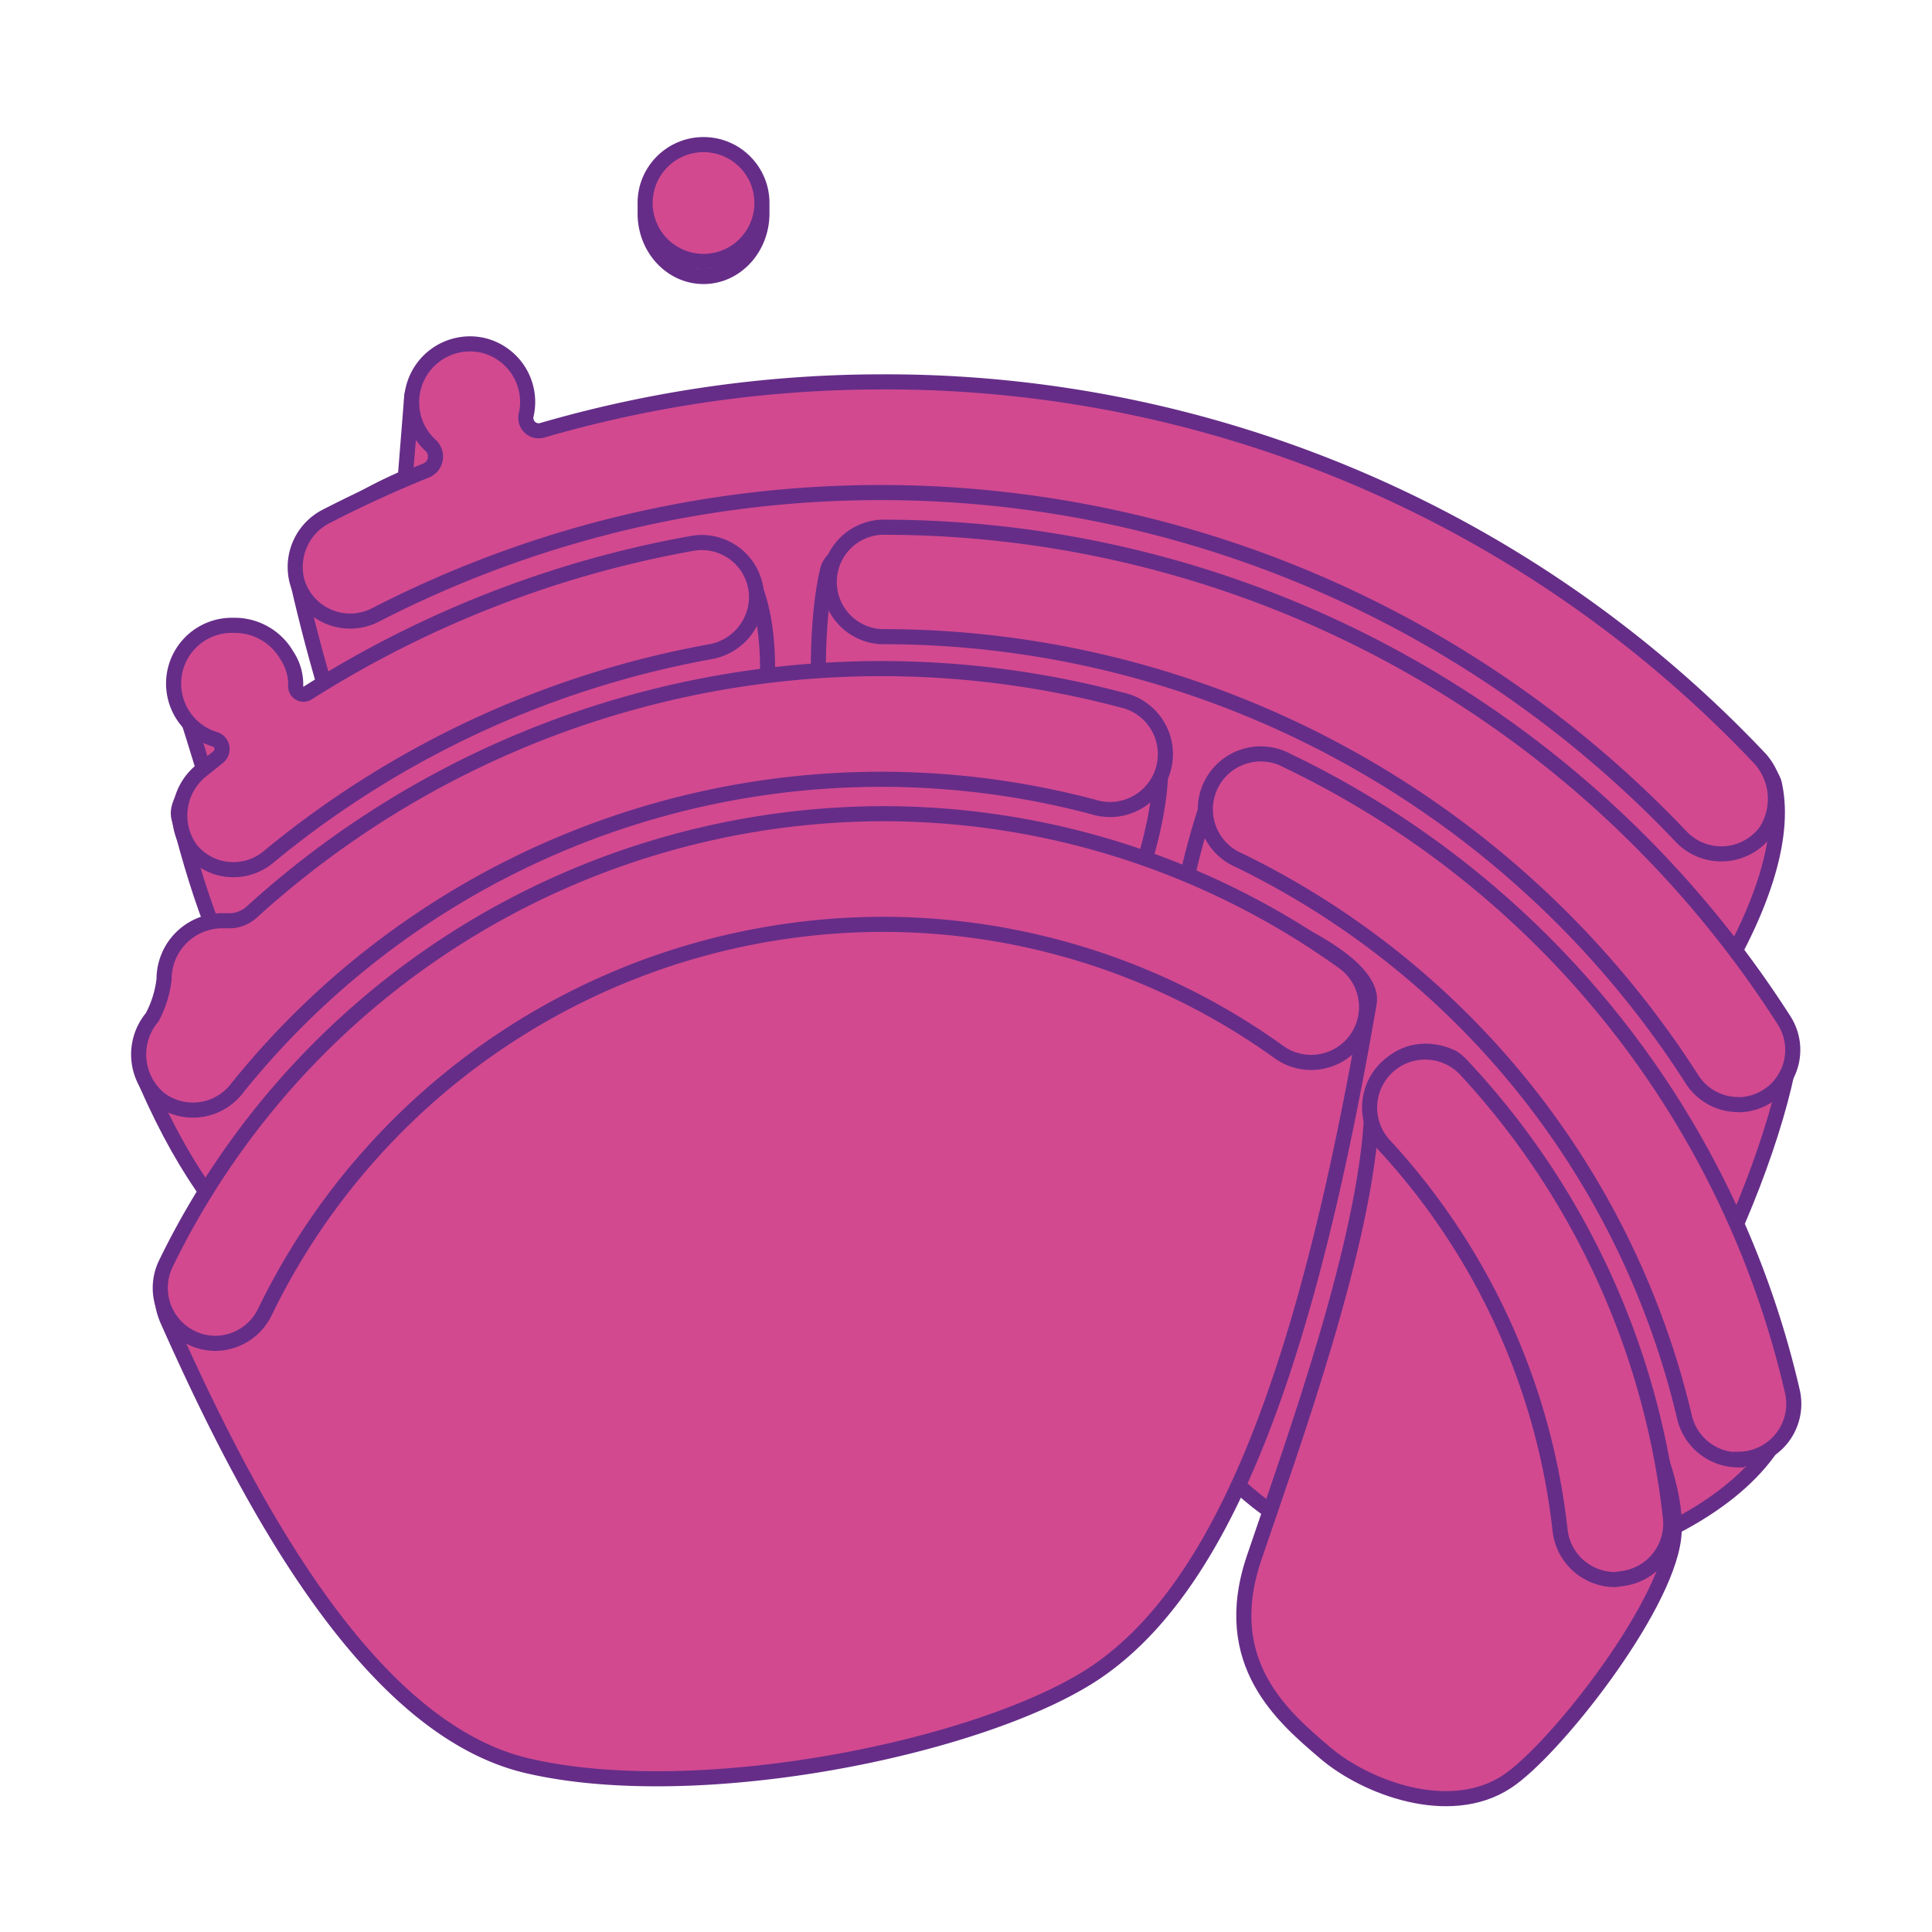 <svg id="Organells&#x7EC6;&#x80DE;&#x5668;" xmlns="http://www.w3.org/2000/svg" viewbox="0 0 128 128" width="128" height="128"><defs><style>.cls-1{fill:#d24990;stroke:#652d88;stroke-miterlimit:10;}</style></defs><title>Organells&#x7EC6;&#x80DE;&#x5668;</title><path class="cls-1" d="M117.55,51.91c-.78-3.4-29.32-26.54-56.17-26.33a104.75,104.75,0,0,0-29.84,4.3L29,25.52l-.17,0c-1-.13-1.55,0-1.57,1l-.41,5.12c-4.92,2.14-7.66,4.56-7.17,6.74,2.88,12.64,18.18,73.14,79.87,42C106,77.07,119.58,60.79,117.55,51.91Z"/><path class="cls-1" d="M54.82,37.8c-2.9,12.51,3.36,60.72,46.71,59.59,7.26-.19,16-19.38,17.18-28.12C119.16,65.8,96,44.83,91.22,43.34,86.61,41.91,56.11,32.26,54.82,37.8Z"/><path class="cls-1" d="M48.77,36.83c-2.23-2.46-21.34,5-31.22,11.35L13.1,46.47c-.49-.19-1.06-.06-.89.44.37,1.09.95,3,1.34,4.27-1.25,1.17-1.9,2.2-1.7,3,3,11.85,6.73,16.83,12.88,19,3.32,1.15,14.9-1,19.28-5.74C47.55,63.55,54.27,42.92,48.77,36.83Z"/><path class="cls-1" d="M25.63,57.21c-9.13,5-18.18,9.52-15.87,14.72C15,83.78,21.51,87.59,32.18,89.73c5.77,1.15,19,.35,26.56-4.4,6.16-3.85,21.32-29.62,17.57-37.61-1.48-3.16-30.65.95-35.28,3C36.6,52.59,29.67,55,25.63,57.21Z"/><path class="cls-1" d="M80.78,51.57c-2.08,3.19-6.24,23.57-4,36.62,1.82,10.64,10.09,14.14,16.38,15.94,7,2,23-2.39,25.45-10.85,1-3.25-17-29-28.49-38.74C86.3,51.31,82.08,49.58,80.78,51.57Z"/><path class="cls-1" d="M96.09,70c-2.29-1-5.06.08-5.21,3.74-.36,8.55-5.26,22-7.79,29.47-2.38,7,2,10.6,4.68,12.9s8.24,4.43,12.05,1.94c3.08-2,10.48-11.36,11.06-16.14.62-5.07-4.89-13.91-8.71-20.1C100.73,79.48,98.37,71,96.09,70Z"/><path class="cls-1" d="M25.36,71.7c-8,6.6-16.55,10.59-14.25,15.79C16.38,99.33,24.36,114.57,35,117c11.25,2.6,29.76-1.17,37.29-6,8.95-5.77,14.36-21,18.42-44.54C91.51,61.56,68.36,54.38,56,57A72.09,72.09,0,0,0,25.36,71.7Z"/><path class="cls-1" d="M107,104.65a3.67,3.67,0,0,1-3.64-3.26A44.89,44.89,0,0,0,91.72,75.88a3.67,3.67,0,1,1,5.4-5,52.16,52.16,0,0,1,13.55,29.66,3.67,3.67,0,0,1-3.23,4.05Z"/><path class="cls-1" d="M14.26,89A3.67,3.67,0,0,1,11,83.7,52.94,52.94,0,0,1,58.38,53.91a52.25,52.25,0,0,1,30.74,9.91,3.67,3.67,0,0,1-4.29,5.95,45,45,0,0,0-26.45-8.53A45.57,45.57,0,0,0,17.57,86.88,3.67,3.67,0,0,1,14.26,89Z"/><path class="cls-1" d="M115.17,96.72a3.67,3.67,0,0,1-3.57-2.84A55.12,55.12,0,0,0,82.1,57a3.67,3.67,0,1,1,3.19-6.6,61.68,61.68,0,0,1,33.46,41.79,3.67,3.67,0,0,1-3.57,4.49Z"/><path class="cls-1" d="M115.16,73.18a3.62,3.62,0,0,1-3.05-1.66A63.65,63.65,0,0,0,58.38,42.18a3.63,3.63,0,0,1,0-7.25,70.87,70.87,0,0,1,59.82,32.67,3.63,3.63,0,0,1-3,5.59Z"/><ellipse class="cls-1" cx="46.61" cy="14.14" rx="3.87" ry="4.18"/><circle class="cls-1" cx="46.61" cy="13.45" r="3.87"/><path class="cls-1" d="M116.64,50.3a79.65,79.65,0,0,0-58.26-25,80.77,80.77,0,0,0-22.43,3.2.85.85,0,0,1-1.09-1A3.86,3.86,0,0,0,32,22.88a3.87,3.87,0,0,0-3.46,6.64,1,1,0,0,1-.3,1.65q-3.34,1.35-6.55,3a3.77,3.77,0,0,0-2,4.38,3.67,3.67,0,0,0,5.19,2.19,73.1,73.1,0,0,1,86.5,14.69,3.67,3.67,0,0,0,5.65-.4A4,4,0,0,0,116.64,50.3Z"/><path class="cls-1" d="M50.12,39.73A3.63,3.63,0,0,0,45.86,36a70.9,70.9,0,0,0-25.47,9.91.52.52,0,0,1-.8-.48,3.45,3.45,0,0,0-.58-2,4,4,0,0,0-3.56-2A3.86,3.86,0,0,0,14.3,49a.68.68,0,0,1,.14,1.17l-1.1.88a3.82,3.82,0,0,0-.71,5.21,3.63,3.63,0,0,0,5.14.53A63.75,63.75,0,0,1,47,43.19,3.71,3.71,0,0,0,50.12,39.73Z"/><path class="cls-1" d="M74.29,46.37a62,62,0,0,0-57.55,14A2.25,2.25,0,0,1,15,61h-.26a3.87,3.87,0,0,0-3.87,3.87,7,7,0,0,1-.79,2.53,3.83,3.83,0,0,0,.46,5.38,3.67,3.67,0,0,0,5.11-.61A54.73,54.73,0,0,1,72.46,53.47a3.67,3.67,0,1,0,1.83-7.1Z"/></svg>